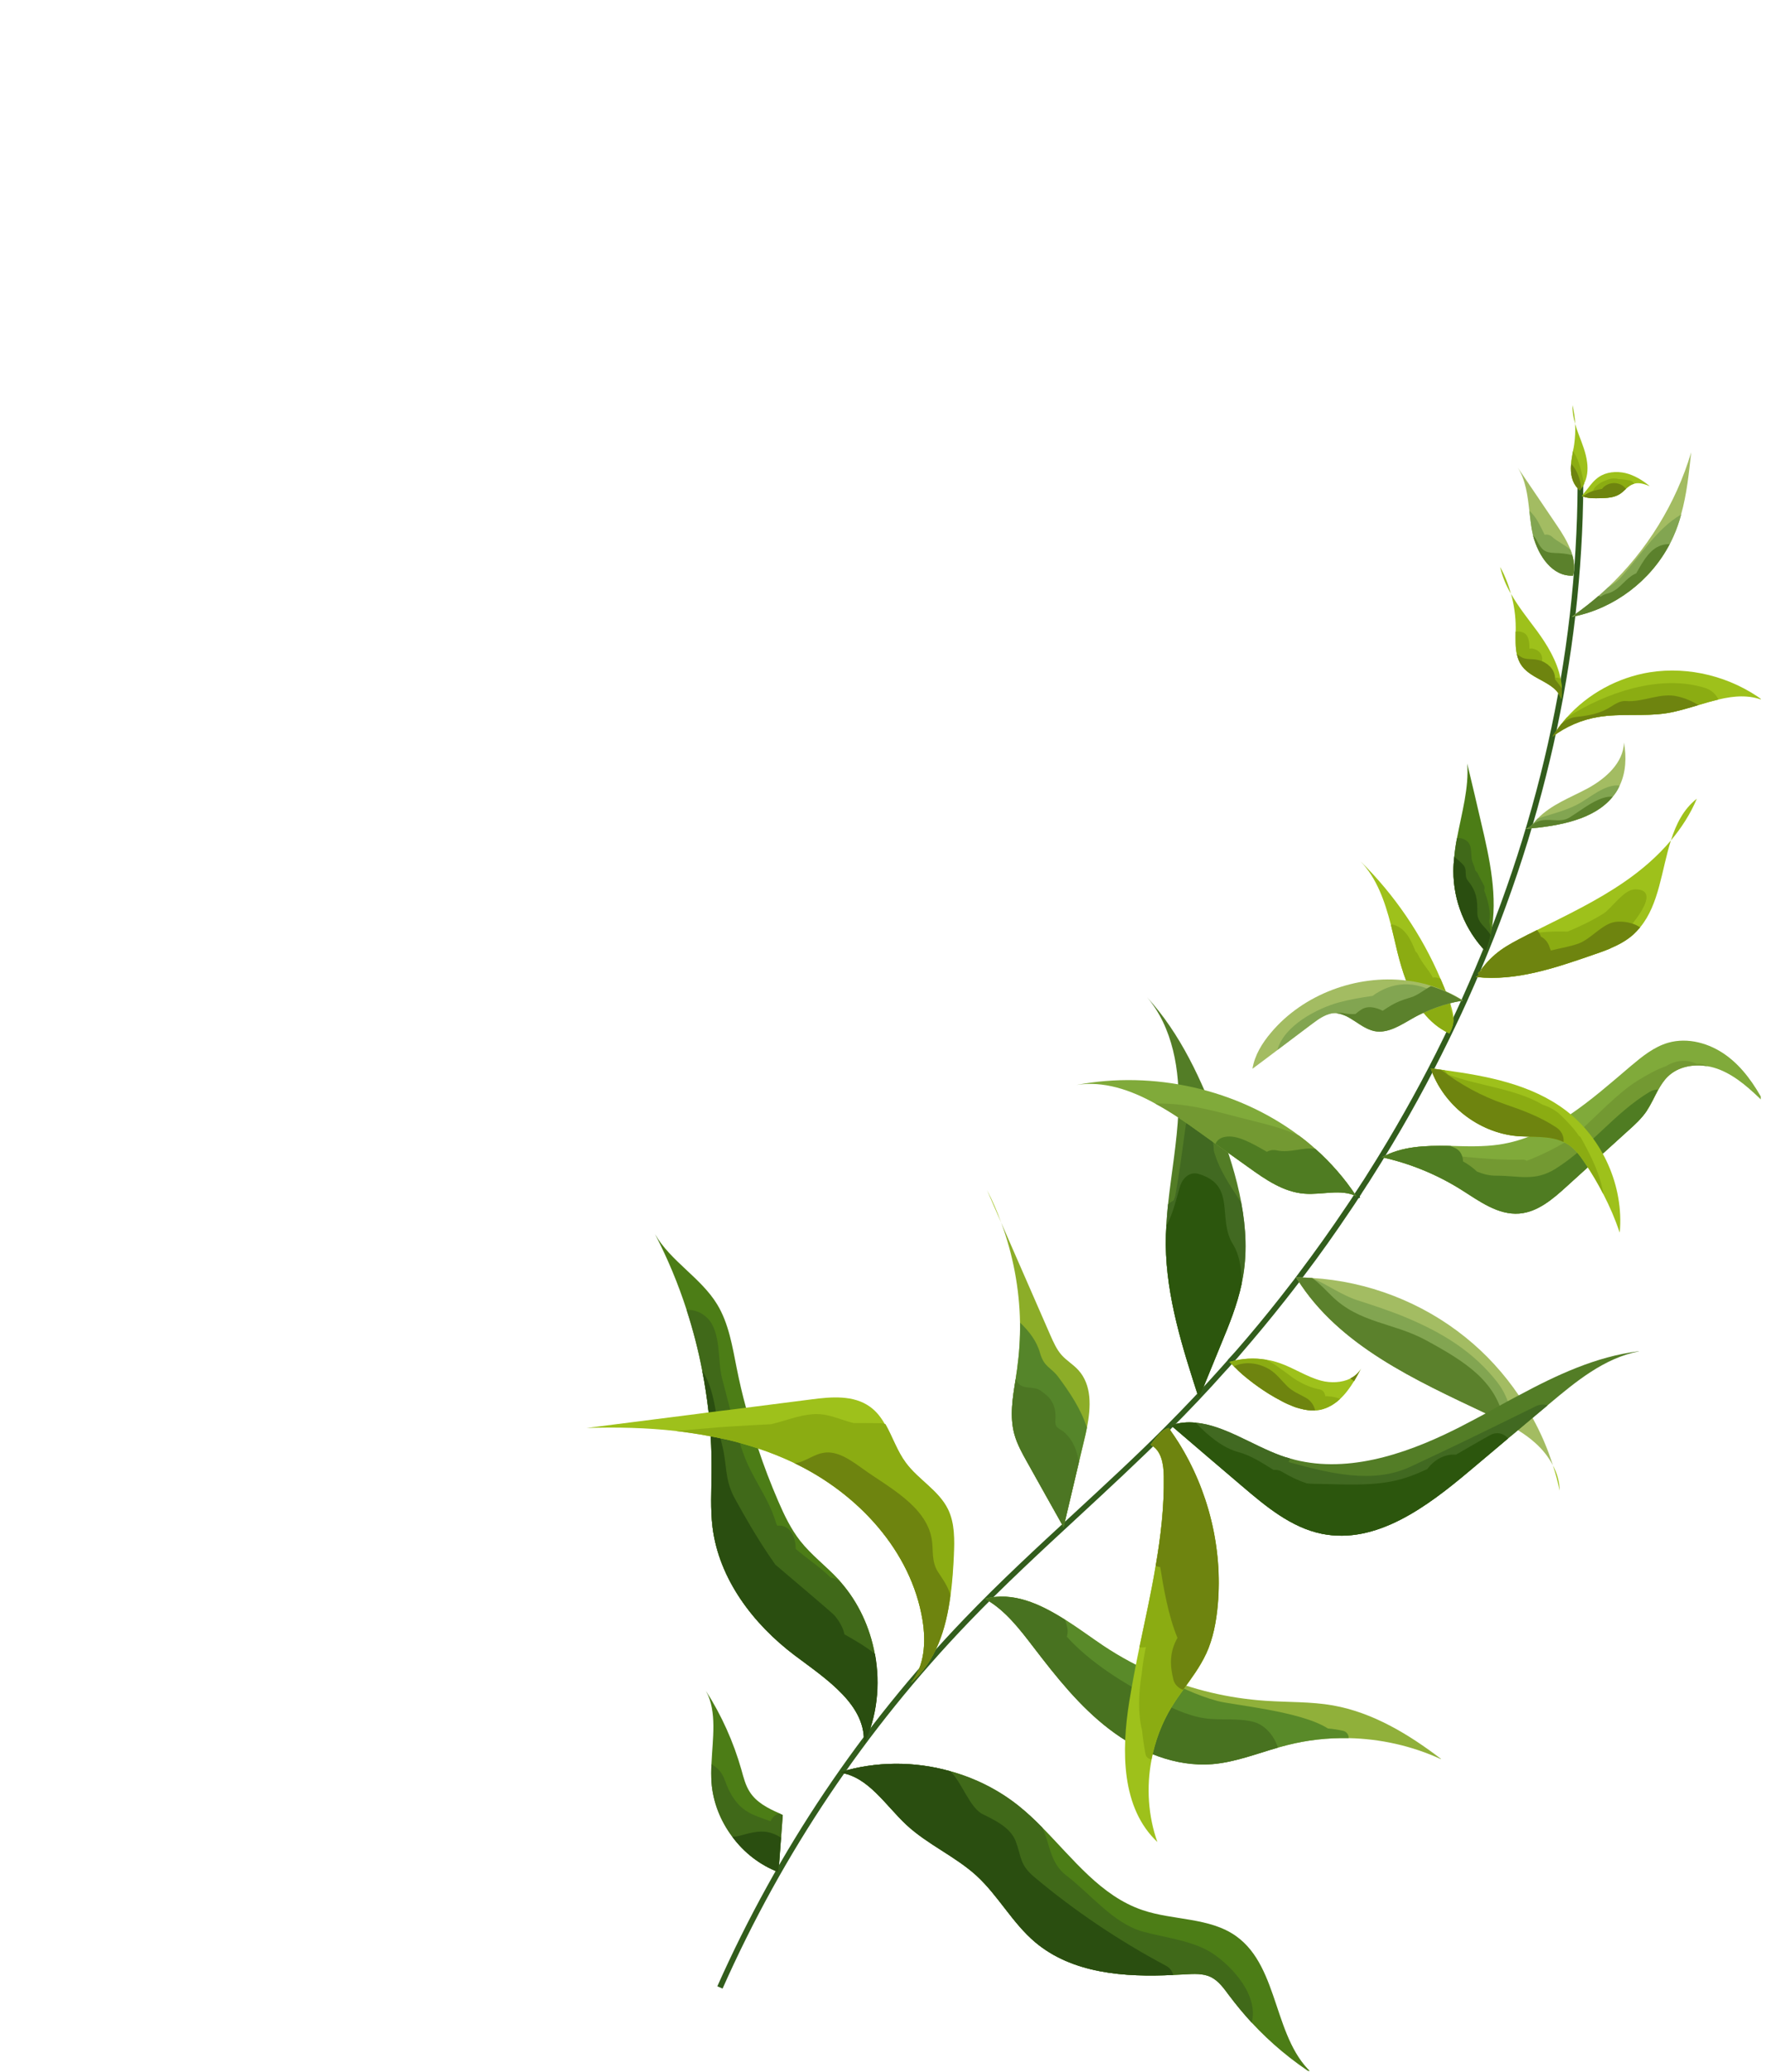 <svg width="191" height="224" viewBox="0 0 191 224" fill="none"
  xmlns="http://www.w3.org/2000/svg">
  <g clip-path="url(#clip0_307_331)">
    <path d="M77.558 214.794C84.116 200.04 93.108 186.648 104.297 175.008C108.116 171.022 112.233 167.221 116.228 163.544C119.47 160.545 122.833 157.456 126.002 154.276C128.12 152.147 130.165 149.993 132.05 147.872C132.29 147.605 132.529 147.337 132.776 147.056L132.821 146.977C133.124 146.658 133.414 146.332 133.704 146.006C135.302 144.177 136.861 142.292 138.484 140.232C138.988 139.589 139.472 138.952 139.977 138.309L140.49 137.619C142.258 135.274 143.959 132.891 145.558 130.502C145.846 130.087 146.113 129.678 146.388 129.255L146.463 129.122L146.508 129.043C146.619 128.878 146.738 128.7 146.849 128.535C146.997 128.304 147.138 128.086 147.28 127.868L147.501 127.538C148.491 125.978 149.303 124.668 150.051 123.41C152.535 119.245 154.863 114.921 156.928 110.536C157.341 109.684 157.733 108.837 158.12 107.969C166.322 89.818 170.531 71.138 170.624 52.422L171.239 52.419C171.134 71.217 166.915 89.979 158.688 108.204C158.301 109.071 157.901 109.931 157.488 110.784C155.403 115.175 153.094 119.526 150.582 123.711C149.834 124.969 149.021 126.279 148.024 127.852L147.802 128.182C147.675 128.407 147.513 128.631 147.372 128.849C147.282 129.008 147.171 129.173 147.06 129.338L147.1 129.483L146.926 129.543C146.644 129.979 146.369 130.401 146.081 130.816C144.482 133.205 142.787 135.609 140.998 137.96L140.485 138.65C139.993 139.3 139.489 139.943 138.992 140.573C137.361 142.646 135.781 144.536 134.197 146.373C133.92 146.706 133.623 147.046 133.319 147.365C133.312 147.378 133.282 147.431 133.233 147.456C133.022 147.704 132.775 147.985 132.523 148.245C130.629 150.379 128.585 152.533 126.446 154.668C123.263 157.841 119.906 160.95 116.664 163.949C112.69 167.621 108.573 171.421 104.769 175.381C93.624 186.975 84.669 200.301 78.149 214.989L77.588 214.741L77.558 214.794Z" fill="#325D1C"/>
    <path d="M170.148 62.229C167.928 62.373 166.392 60.135 165.811 57.913C165.762 57.692 165.712 57.471 165.669 57.237C165.553 56.575 165.492 55.91 165.405 55.229C165.218 53.581 165.017 51.925 164.159 50.562C165.541 52.608 166.95 54.668 168.338 56.734C168.915 57.569 169.482 58.486 169.856 59.434C169.934 59.637 169.999 59.831 170.051 60.018C170.26 60.732 170.323 61.487 170.134 62.221L170.148 62.229Z" fill="#A3BC62"/>
    <path d="M170.246 66.631C170.246 66.631 170.067 66.669 169.984 66.692C170.125 66.597 170.267 66.502 170.395 66.4C171.253 65.782 172.1 65.123 172.894 64.433C173.237 64.137 173.574 63.82 173.912 63.503C178.113 59.523 181.259 54.436 182.906 48.903C182.666 51.15 182.43 53.453 181.819 55.612C181.599 56.434 181.318 57.239 180.971 58.006C180.847 58.286 180.71 58.559 180.58 58.818C178.51 62.78 174.608 65.738 170.246 66.631V66.631Z" fill="#A3BC62"/>
    <path d="M162.249 61.292C162.748 62.205 163.141 63.182 163.409 64.192C162.89 63.285 162.468 62.327 162.249 61.292Z" fill="#9EC11B"/>
    <path d="M168.835 75.522C168.244 73.75 165.717 73.509 164.607 72.004C164.32 71.614 164.158 71.189 164.052 70.726C163.881 69.945 163.918 69.108 163.919 68.302C163.934 68.153 163.927 68.009 163.929 67.852C163.932 66.609 163.75 65.385 163.422 64.2C164.21 65.593 165.249 66.883 166.212 68.182C167.341 69.716 168.397 71.471 168.772 73.313C168.855 73.693 168.911 74.058 168.905 74.44C168.913 74.796 168.894 75.17 168.848 75.529L168.835 75.522Z" fill="#9EC11B"/>
    <path d="M190.713 75.725C189.149 75.084 187.523 75.231 185.864 75.623C185.152 75.798 184.445 75.993 183.724 76.215C182.545 76.563 181.372 76.932 180.202 77.111C177.786 77.476 175.313 77.109 172.896 77.508C171.085 77.797 169.367 78.54 167.903 79.638C168.208 79.163 168.526 78.694 168.876 78.262C169.059 78.032 169.234 77.816 169.43 77.594C171.743 74.997 174.982 73.24 178.418 72.682C182.693 72.003 187.208 73.16 190.706 75.739L190.713 75.725Z" fill="#9EC11B"/>
    <path d="M175.11 85.073C174.927 85.459 174.69 85.816 174.428 86.123C172.413 88.626 168.603 89.288 165.242 89.591C165.166 89.601 165.077 89.603 165.002 89.613C165.126 89.578 165.245 89.523 165.351 89.46C165.485 89.378 165.6 89.268 165.715 89.158C165.845 89.022 165.954 88.891 166.063 88.76C166.142 88.682 166.208 88.597 166.295 88.506C167.746 86.997 169.819 86.245 171.681 85.249C173.627 84.197 175.572 82.496 175.64 80.273C175.914 81.831 175.861 83.501 175.18 84.919C175.157 84.959 175.148 85.006 175.118 85.059L175.11 85.073Z" fill="#A3BC62"/>
    <path d="M180.715 90.861C181.278 89.094 182.065 87.49 183.517 86.35C182.831 87.994 181.858 89.493 180.715 90.861Z" fill="#9EC11B"/>
    <path d="M177.386 100.26C177.16 100.535 176.907 100.795 176.641 101.047C175.904 101.699 175.047 102.159 174.126 102.548C173.484 102.815 172.81 103.046 172.156 103.272C168.123 104.667 163.939 106.08 159.709 105.628C159.363 105.59 160.025 105.597 159.884 105.289C159.743 104.981 160.811 104.798 160.108 104.925C161.561 102.98 162.841 102.268 165.008 101.166C165.134 101.097 165.261 101.029 165.4 100.967C165.674 100.825 165.961 100.69 166.235 100.547C169.459 98.939 172.701 97.394 175.661 95.357C177.523 94.081 179.267 92.581 180.715 90.861C179.703 94.038 179.448 97.766 177.393 100.247L177.386 100.26Z" fill="#9EC11B"/>
    <path d="M160.693 102.873C158.464 100.559 157.182 97.379 157.192 94.177C157.192 93.651 157.226 93.127 157.287 92.618C157.349 91.952 157.445 91.288 157.575 90.626C158.093 87.888 158.891 85.15 158.685 82.545C159.19 84.654 159.695 86.763 160.178 88.877C161.113 92.824 162.036 97.01 161.251 100.929C161.235 100.99 161.238 101.044 161.208 101.098C161.095 101.699 160.921 102.284 160.706 102.881L160.693 102.873Z" fill="#4C7D16"/>
    <path d="M156.703 111.705C155.597 111.184 154.688 110.406 153.951 109.48C153.522 108.939 153.157 108.346 152.827 107.721C152.61 107.3 152.401 106.866 152.233 106.42C152.178 106.301 152.13 106.169 152.082 106.037C151.691 105.027 151.398 103.967 151.137 102.943C150.901 101.968 150.68 100.966 150.431 99.984C149.771 97.437 148.917 94.955 147.129 93.1C150.818 96.733 153.774 101.073 155.807 105.835C155.862 105.954 155.91 106.086 155.965 106.205C156.112 106.534 156.238 106.868 156.377 107.21L156.389 107.251C156.539 107.634 156.683 108.031 156.826 108.428C156.832 108.449 156.851 108.477 156.849 108.511C156.868 108.539 156.874 108.56 156.872 108.594C157.074 109.164 157.233 109.78 157.196 110.372C157.185 110.454 157.174 110.535 157.17 110.603C157.115 111.01 156.952 111.391 156.749 111.749L156.703 111.705Z" fill="#9EC11B"/>
    <path d="M167.954 158.425C167.476 157.506 166.81 156.673 166.026 155.983C165.459 155.469 164.833 155.027 164.172 154.617C163.802 154.372 163.418 154.154 163.018 153.963C162.898 153.895 162.792 153.835 162.679 153.788C162.101 153.478 161.495 153.187 160.915 152.911C160.849 152.873 160.782 152.836 160.709 152.812C153.052 149.19 144.807 145.463 140.317 138.327C140.266 138.263 140.222 138.186 140.178 138.108L140.492 138.111C140.929 138.113 141.379 138.123 141.828 138.167C141.862 138.168 141.896 138.17 141.916 138.164C147.933 138.525 153.83 140.799 158.515 144.593C160.743 146.382 162.673 148.51 164.278 150.874C164.818 151.653 165.301 152.47 165.75 153.286C166.648 154.916 167.386 156.614 167.948 158.405L167.954 158.425Z" fill="#A3BC62"/>
    <path d="M168.686 161.154C168.496 160.222 168.243 159.308 167.954 158.425C168.401 159.275 168.668 160.197 168.686 161.154Z" fill="#9EC11B"/>
    <path d="M146.443 149.318C146.011 150.019 145.518 150.703 144.929 151.246C144.334 151.802 143.643 152.217 142.834 152.407C142.751 152.43 142.662 152.432 142.566 152.448C142.483 152.471 142.394 152.473 142.305 152.475C142.271 152.473 142.25 152.479 142.216 152.477C142.072 152.483 141.915 152.482 141.779 152.475C141.677 152.47 141.562 152.457 141.46 152.452C141.297 152.429 141.134 152.407 140.979 152.372C140.932 152.363 140.871 152.346 140.811 152.329C140.703 152.303 140.595 152.277 140.487 152.251C140.447 152.228 140.4 152.219 140.352 152.209C140.258 152.191 140.171 152.159 140.07 152.12C139.936 152.079 139.796 152.017 139.669 151.962C139.495 151.899 139.328 151.822 139.161 151.745C138.995 151.668 138.828 151.591 138.669 151.501C138.417 151.358 138.144 151.221 137.892 151.078C137.441 150.822 136.998 150.553 136.569 150.258C135.923 149.821 135.305 149.366 134.709 148.871C134.506 148.703 134.303 148.535 134.121 148.362C133.984 148.232 133.84 148.115 133.724 147.98C133.633 147.893 133.542 147.806 133.451 147.72C133.309 147.569 133.159 147.431 133.003 147.273C132.99 147.265 132.964 147.25 132.958 147.23C132.999 147.218 133.02 147.212 133.054 147.214C134.309 146.856 135.651 146.776 136.943 147C137.432 147.066 137.903 147.193 138.373 147.354C139.929 147.886 141.313 148.846 142.895 149.269C143.919 149.534 145.116 149.494 146.041 149.037C146.524 148.803 146.939 148.442 147.21 147.965C146.968 148.423 146.725 148.882 146.449 149.338L146.443 149.318Z" fill="#9EC11B"/>
    <path d="M106.75 128.66C107.333 129.796 107.846 130.963 108.281 132.174C107.768 131.007 107.255 129.84 106.75 128.66Z" fill="#9EC11B"/>
    <path d="M115.021 165.086C113.715 162.751 112.402 160.43 111.11 158.103C110.56 157.125 110.004 156.126 109.706 155.046C109.185 153.121 109.522 151.103 109.844 149.113C109.89 148.753 109.957 148.388 110.003 148.029C110.233 146.354 110.348 144.667 110.32 142.986C110.252 139.302 109.562 135.634 108.281 132.174C110.056 136.247 111.838 140.307 113.613 144.38C113.937 145.106 114.273 145.875 114.795 146.469C115.336 147.091 116.079 147.512 116.627 148.121C118.106 149.748 117.99 152.118 117.561 154.328C117.477 154.754 117.393 155.18 117.283 155.59C117.097 156.414 116.884 157.222 116.698 158.045C116.139 160.392 115.593 162.747 115.034 165.094L115.021 165.086Z" fill="#8CAD28"/>
    <path d="M142.262 224.409C139.737 222.803 137.427 220.88 135.404 218.699C134.525 217.746 133.702 216.754 132.923 215.716C132.355 214.956 131.796 214.149 130.944 213.736C130.105 213.33 129.118 213.402 128.18 213.448C127.762 213.474 127.331 213.493 126.9 213.512C121.581 213.774 115.95 213.351 111.935 209.954C109.495 207.888 107.963 204.934 105.61 202.776C103.309 200.684 100.33 199.416 98.044 197.296C95.771 195.184 93.912 192.063 90.855 191.644C90.828 191.629 90.815 191.622 90.787 191.641C90.773 191.633 90.76 191.626 90.726 191.624C90.767 191.612 90.788 191.607 90.809 191.601L90.892 191.578C94.729 190.405 98.887 190.396 102.743 191.478C105.443 192.219 107.985 193.485 110.168 195.23C111.072 195.953 111.919 196.748 112.729 197.576C116.101 200.994 119.069 204.972 123.551 206.496C126.898 207.64 130.81 207.263 133.693 209.318C138.473 212.728 137.669 220.702 142.228 224.407L142.262 224.409Z" fill="#4C7D16"/>
    <path d="M93.407 188.657C93.827 184.391 89.38 181.538 85.963 178.97C81.456 175.574 77.763 170.712 77.064 165.111C76.825 163.153 76.943 161.151 76.957 159.179C76.969 157.889 76.942 156.577 76.866 155.289C76.84 154.994 76.828 154.707 76.802 154.412C76.757 153.843 76.704 153.287 76.645 152.711C76.471 151.193 76.243 149.679 75.946 148.161C75.522 145.941 74.947 143.739 74.253 141.594C73.341 138.781 72.207 136.052 70.841 133.421C72.512 136.348 75.826 138.139 77.58 141.043C78.818 143.094 79.203 145.538 79.674 147.891C79.961 149.333 80.29 150.763 80.686 152.197C80.844 152.847 81.022 153.491 81.215 154.109C81.458 154.948 81.709 155.773 81.987 156.58C82.624 158.518 83.364 160.427 84.175 162.306C84.827 163.815 85.541 165.306 86.559 166.602C87.764 168.126 89.328 169.293 90.647 170.707C90.757 170.821 90.854 170.929 90.943 171.05C92.857 173.239 94.102 175.959 94.622 178.813C95.235 182.122 94.856 185.605 93.414 188.643L93.407 188.657Z" fill="#4C7D16"/>
    <path d="M84.184 202.392C82.196 201.633 80.457 200.279 79.201 198.568C77.911 196.856 77.091 194.779 76.949 192.648C76.913 192.031 76.912 191.383 76.946 190.736C77.063 187.963 77.588 185.089 76.355 182.812C78.047 185.454 79.338 188.341 80.192 191.349C80.421 192.18 80.63 193.017 81.098 193.738C81.825 194.868 83.062 195.499 84.296 196.041C84.416 196.109 84.543 196.163 84.656 196.21C84.593 197.033 84.537 197.843 84.474 198.665C84.389 199.897 84.292 201.121 84.2 202.365L84.184 202.392Z" fill="#4C7D16"/>
    <path d="M170.076 43.804C170.226 44.467 170.334 45.142 170.366 45.826C170.162 45.167 170.054 44.492 170.076 43.804Z" fill="#9EC11B"/>
    <path d="M171.325 52.328C171.235 52.488 171.137 52.66 171.021 52.804C170.983 52.87 170.919 52.922 170.86 52.994C170.165 52.459 169.885 51.53 169.897 50.643C169.906 50.472 169.902 50.295 169.924 50.132C169.954 49.676 170.053 49.224 170.125 48.757C170.179 48.507 170.226 48.27 170.259 48.026C170.358 47.294 170.397 46.545 170.353 45.819C170.457 46.193 170.594 46.569 170.726 46.924C171.104 47.927 171.529 48.939 171.652 49.99C171.761 50.788 171.669 51.629 171.312 52.321L171.325 52.328Z" fill="#9EC11B"/>
    <path d="M178.387 52.546C177.872 52.341 177.302 52.141 176.762 52.29C176.762 52.29 176.741 52.296 176.721 52.302C176.388 52.394 176.111 52.605 175.853 52.844C175.63 53.051 175.393 53.284 175.132 53.434C174.54 53.8 173.8 53.836 173.089 53.854C172.447 53.875 171.77 53.894 171.167 53.658C171.141 53.643 171.107 53.641 171.094 53.634L171.08 53.626C171.278 53.37 171.483 53.101 171.694 52.853C172.046 52.386 172.419 51.914 172.907 51.578C173.715 51.019 174.806 50.919 175.784 51.14C176.755 51.375 177.616 51.898 178.395 52.532L178.387 52.546Z" fill="#9EC11B"/>
    <path d="M176.762 52.291C176.762 52.291 176.741 52.296 176.72 52.302C176.388 52.394 176.111 52.605 175.853 52.844C175.63 53.051 175.393 53.284 175.132 53.435C174.54 53.8 173.8 53.837 173.089 53.854C172.446 53.875 171.769 53.895 171.167 53.658C171.141 53.643 171.107 53.642 171.093 53.634C171.093 53.634 171.096 53.63 171.101 53.621C171.101 53.621 171.269 53.541 171.365 53.525C171.624 53.409 171.869 53.285 172.109 53.141C172.179 53.11 172.243 53.059 172.313 53.029C172.347 52.907 172.414 52.788 172.508 52.684C172.806 52.344 173.172 52.131 173.548 51.993C174.031 51.759 174.536 51.642 175.047 51.792C175.455 51.813 175.862 51.868 176.262 51.937C176.472 51.968 176.635 52.113 176.741 52.296L176.762 52.291Z" fill="#8BAC12"/>
    <path d="M171.325 52.328C171.235 52.487 171.137 52.66 171.021 52.804C170.983 52.87 170.919 52.922 170.861 52.994C170.165 52.459 169.885 51.53 169.897 50.643C169.906 50.472 169.902 50.295 169.924 50.132C169.954 49.676 170.053 49.224 170.125 48.757C170.15 48.806 170.175 48.855 170.207 48.891C170.871 49.915 171.053 51.14 171.333 52.315L171.325 52.328Z" fill="#8BAC12"/>
    <path d="M170.246 66.631C170.246 66.631 170.067 66.669 169.984 66.692C170.125 66.597 170.267 66.502 170.395 66.399C171.253 65.782 172.1 65.123 172.894 64.433C173.237 64.137 173.574 63.82 173.912 63.503C174.404 63.222 174.844 62.91 175.198 62.532C177.303 60.273 179.13 57.172 181.833 55.62C181.612 56.441 181.331 57.246 180.984 58.013C180.86 58.293 180.723 58.566 180.594 58.826C178.524 62.787 174.621 65.745 170.26 66.638L170.246 66.631Z" fill="#82A551"/>
    <path d="M170.148 62.229C167.928 62.373 166.392 60.135 165.811 57.913C165.762 57.692 165.712 57.471 165.669 57.237C165.553 56.575 165.492 55.91 165.405 55.229C166.139 55.821 166.589 56.882 167.059 57.814C167.322 57.753 167.632 57.824 167.841 58.012C168.414 58.547 169.262 58.905 169.856 59.435C169.934 59.637 169.999 59.831 170.051 60.018C170.26 60.732 170.323 61.487 170.134 62.221L170.148 62.229Z" fill="#82A551"/>
    <path d="M168.835 75.522C168.244 73.75 165.717 73.509 164.607 72.004C164.32 71.614 164.158 71.189 164.052 70.726C163.881 69.945 163.918 69.108 163.919 68.302C164.223 68.229 164.562 68.281 164.854 68.446C165.305 68.702 165.426 69.384 165.408 70.127C165.629 70.077 165.907 70.112 166.212 70.285C166.716 70.571 166.85 71.015 166.771 71.496C166.769 71.529 166.767 71.564 166.765 71.598C166.928 71.62 167.062 71.661 167.208 71.744C167.222 71.751 167.235 71.759 167.248 71.766C167.301 71.796 167.354 71.826 167.392 71.883C167.419 71.898 167.445 71.913 167.47 71.962C167.631 72.141 167.755 72.386 167.826 72.602C167.866 72.747 167.841 73.101 167.817 73.421C167.923 73.358 168.048 73.323 168.172 73.289C168.235 73.272 168.29 73.268 168.344 73.264C168.475 73.25 168.623 73.299 168.755 73.374C168.838 73.754 168.894 74.119 168.888 74.501C168.897 74.856 168.877 75.231 168.831 75.59L168.835 75.522Z" fill="#8BAC12"/>
    <path d="M185.864 75.623C185.152 75.798 184.445 75.993 183.724 76.215C182.545 76.563 181.372 76.933 180.202 77.111C177.786 77.476 175.313 77.109 172.896 77.509C171.085 77.797 169.367 78.54 167.903 79.638C168.208 79.163 168.526 78.695 168.876 78.262C169.059 78.033 169.234 77.817 169.43 77.594C173.691 74.839 179.59 72.873 184.387 74.365C185.046 74.563 185.607 75.057 185.857 75.636L185.864 75.623Z" fill="#8BAC12"/>
    <path d="M175.11 85.073C174.926 85.459 174.69 85.816 174.428 86.123C172.413 88.626 168.603 89.288 165.242 89.591C165.166 89.601 165.077 89.603 165.001 89.613C165.126 89.578 165.245 89.523 165.351 89.46C165.485 89.379 165.6 89.269 165.715 89.158C165.845 89.022 165.954 88.891 166.063 88.76C166.142 88.682 166.208 88.597 166.295 88.506C167.713 88.013 169.142 87.719 170.524 87.012C171.919 86.313 173.53 84.738 175.159 84.925C175.137 84.965 175.127 85.012 175.097 85.065L175.11 85.073Z" fill="#82A551"/>
    <path d="M176.546 99.854C176.029 100.49 175.544 101.004 175.435 101.135C175.045 101.545 174.604 102.013 174.128 102.514L174.139 102.556C173.497 102.823 172.823 103.054 172.169 103.279C168.137 104.674 163.953 106.088 159.723 105.636C159.376 105.597 160.038 105.604 159.897 105.297C159.756 104.989 160.824 104.805 160.121 104.933C161.574 102.987 162.854 102.276 165.021 101.173C165.148 101.105 165.274 101.036 165.414 100.975C165.765 100.911 166.109 100.861 166.467 100.818C167.497 100.701 168.542 100.68 169.558 100.713C170.899 100.141 172.236 99.514 173.436 98.757C174.275 98.234 175.618 96.174 176.808 96.147C179.151 96.125 177.752 98.347 176.567 99.849L176.546 99.854Z" fill="#8BAC12"/>
    <path d="M160.693 102.873C158.464 100.559 157.183 97.379 157.192 94.177C157.192 93.651 157.226 93.127 157.287 92.618C157.349 91.952 157.445 91.288 157.575 90.626C157.83 90.578 158.108 90.613 158.381 90.75C159.459 91.291 158.907 92.45 159.305 93.324C159.446 93.632 159.515 93.881 159.577 94.144C159.702 94.232 159.798 94.34 159.858 94.514C160.05 94.885 160.237 95.237 160.429 95.608C160.583 95.801 160.597 96.054 160.518 96.255C160.925 97.362 161.271 98.575 161.061 99.595C161.148 100.029 161.221 100.456 161.246 100.908C161.229 100.969 161.233 101.024 161.203 101.077C161.089 101.678 160.916 102.263 160.7 102.86L160.693 102.873Z" fill="#406919"/>
    <path d="M156.703 111.705C155.597 111.184 154.688 110.406 153.951 109.48C153.522 108.939 153.157 108.346 152.827 107.721C152.61 107.3 152.401 106.866 152.233 106.42C152.178 106.301 152.13 106.169 152.082 106.037C151.691 105.027 151.398 103.967 151.137 102.943C150.901 101.968 150.68 100.966 150.431 99.984C150.556 99.949 150.678 99.949 150.792 99.996C152.021 100.394 152.613 101.606 153.1 102.881C153.193 102.934 153.263 103.026 153.332 103.152C153.817 104.181 154.54 104.854 154.961 105.688C155.224 105.627 155.508 105.683 155.807 105.835C155.862 105.954 155.91 106.086 155.965 106.205C156.112 106.534 156.238 106.868 156.377 107.21L156.389 107.251C156.539 107.634 156.683 108.031 156.826 108.428C156.832 108.449 156.851 108.477 156.849 108.511C156.868 108.539 156.874 108.56 156.872 108.594C156.871 108.751 156.856 108.9 156.841 109.05C157.024 109.469 157.137 109.919 157.196 110.372C157.185 110.454 157.174 110.535 157.17 110.603C157.115 111.01 156.952 111.391 156.749 111.749L156.703 111.705Z" fill="#8BAC12"/>
    <path d="M190.832 119.237C189.395 117.845 187.892 116.415 186.027 115.655C185.599 115.483 185.135 115.343 184.668 115.271C183.118 115.006 181.491 115.31 180.377 116.379C179.946 116.8 179.633 117.289 179.333 117.82C178.932 118.557 178.591 119.345 178.124 120.044C177.547 120.908 176.78 121.613 176.007 122.296C173.807 124.291 171.607 126.287 169.407 128.282C167.923 129.632 166.287 131.035 164.305 131.191C161.995 131.371 159.972 129.839 158.008 128.604C155.384 126.958 152.482 125.769 149.458 125.107C151.644 123.909 154.119 123.84 156.657 123.877C156.732 123.867 156.814 123.878 156.882 123.882C158.641 123.932 160.413 123.99 162.112 123.744C167.671 122.934 172.108 118.877 176.402 115.23C177.609 114.214 178.878 113.18 180.41 112.734C182.545 112.122 184.886 112.783 186.676 114.078C188.466 115.373 189.754 117.242 190.799 119.202L190.832 119.237Z" fill="#80AA3A"/>
    <path d="M158.177 108.177C157.708 108.262 157.24 108.347 156.803 108.467C155.821 108.717 154.875 109.057 153.965 109.487C153.776 109.573 153.6 109.666 153.411 109.752C153.194 109.857 152.983 109.982 152.779 110.095C151.492 110.82 150.118 111.759 148.652 111.471C148.57 111.46 148.483 111.428 148.409 111.403C148.328 111.392 148.241 111.361 148.175 111.323C148.108 111.285 148.04 111.282 147.974 111.244C147.921 111.214 147.86 111.197 147.807 111.167C147.574 111.053 147.356 110.912 147.118 110.776C146.913 110.643 146.695 110.502 146.503 110.376C146.411 110.323 146.304 110.263 146.219 110.197C146.014 110.063 145.802 109.943 145.596 109.844C145.376 109.737 145.149 109.643 144.925 109.604L144.899 109.589C144.872 109.574 144.852 109.58 144.831 109.585C144.749 109.574 144.668 109.563 144.587 109.552L144.56 109.537C144.56 109.537 144.547 109.53 144.534 109.522C144.507 109.507 144.486 109.513 144.466 109.519C143.524 109.511 142.673 110.115 141.905 110.696C140.655 111.635 139.425 112.568 138.175 113.506C137.279 114.19 136.37 114.867 135.46 115.543C135.694 114.08 136.506 112.771 137.459 111.646C140.967 107.466 146.758 105.35 152.118 106.005C153.041 106.107 153.932 106.297 154.792 106.574C155.33 106.738 155.866 106.937 156.387 107.162C156.413 107.177 156.44 107.192 156.466 107.207C157.066 107.477 157.658 107.795 158.226 108.152L158.177 108.177Z" fill="#A3BC62"/>
    <path d="M184.681 115.278C183.131 115.013 181.504 115.318 180.39 116.386C179.959 116.808 179.647 117.297 179.346 117.827C178.946 118.564 178.604 119.352 178.138 120.052C177.56 120.916 176.793 121.62 176.02 122.304C173.82 124.299 171.62 126.294 169.42 128.289C167.936 129.639 166.3 131.043 164.319 131.199C162.008 131.379 159.985 129.847 158.022 128.611C155.397 126.966 152.495 125.777 149.471 125.114C151.657 123.917 154.132 123.848 156.67 123.884C156.681 123.926 156.686 123.981 156.689 124.036C156.861 124.29 156.85 124.617 156.7 124.883C157.182 124.928 157.657 124.987 158.153 125.04C160.326 125.256 162.51 125.424 164.697 125.367C164.862 125.355 165.002 125.417 165.114 125.498C166.925 124.807 168.567 123.95 170.12 122.973C172.592 120.746 174.916 118.191 177.103 116.837C178.098 116.226 179.14 115.625 180.182 115.269C181.256 114.581 182.502 114.516 183.513 115.019C183.925 114.973 184.298 115.026 184.66 115.284L184.681 115.278Z" fill="#739932"/>
    <path d="M156.417 107.232C156.417 107.232 156.362 107.236 156.349 107.229C155.925 107.234 155.502 107.239 155.078 107.244C154.959 107.177 154.839 107.109 154.72 107.041C154.58 106.979 154.44 106.917 154.3 106.856C153.61 106.588 152.921 106.442 152.254 106.414C151.068 106.373 149.931 106.71 148.815 107.41C148.681 107.492 148.574 107.588 148.461 107.665C147.223 107.839 145.996 108.055 144.819 108.369C142.437 109.017 138.871 110.887 138.154 113.512C139.404 112.573 140.642 111.627 141.885 110.702C142.652 110.121 143.503 109.516 144.445 109.524C144.479 109.526 144.5 109.52 144.513 109.528C144.513 109.528 144.526 109.535 144.539 109.543C144.539 109.543 144.553 109.55 144.566 109.558C144.566 109.558 144.729 109.58 144.81 109.591C144.837 109.606 144.857 109.6 144.878 109.595L144.905 109.61C145.134 109.669 145.348 109.756 145.575 109.849C145.781 109.949 145.994 110.069 146.198 110.203C146.291 110.255 146.397 110.316 146.483 110.381C146.674 110.507 146.892 110.649 147.097 110.782C147.328 110.931 147.546 111.072 147.786 111.173C147.84 111.203 147.893 111.233 147.953 111.25C148.02 111.288 148.08 111.304 148.154 111.329C148.22 111.366 148.315 111.385 148.389 111.409C148.463 111.434 148.557 111.452 148.631 111.476C150.084 111.757 151.471 110.825 152.758 110.1C152.962 109.988 153.187 109.87 153.391 109.758C153.566 109.665 153.755 109.579 153.944 109.493C154.86 109.083 155.813 108.73 156.782 108.473C157.232 108.36 157.695 108.254 158.156 108.183C157.595 107.812 157.004 107.495 156.396 107.238L156.417 107.232Z" fill="#82A551"/>
    <path d="M163.039 153.957C162.919 153.889 162.813 153.829 162.699 153.782C162.122 153.472 161.515 153.181 160.936 152.905C160.869 152.868 160.803 152.83 160.729 152.806C153.073 149.185 144.828 145.458 140.338 138.321C140.287 138.257 140.243 138.18 140.199 138.102L140.513 138.105C140.95 138.107 141.4 138.117 141.848 138.161C141.915 138.199 141.975 138.215 142.049 138.24L142.062 138.247C143.625 138.923 145.111 140.01 146.736 140.546C148.542 141.131 150.348 141.717 152.106 142.45C155.98 144.086 159.304 146.075 161.93 149.42C162.327 149.926 162.798 150.701 163.083 151.529C163.36 152.369 163.45 153.262 163.08 153.946L163.039 153.957Z" fill="#82A551"/>
    <path d="M144.929 151.246C144.334 151.802 143.643 152.217 142.834 152.407C142.751 152.43 142.662 152.432 142.566 152.448C142.483 152.471 142.394 152.473 142.305 152.475C142.271 152.473 142.25 152.479 142.216 152.477C142.072 152.484 141.915 152.482 141.779 152.475C141.677 152.47 141.562 152.457 141.46 152.452C141.297 152.43 141.134 152.407 140.979 152.372C140.932 152.363 140.871 152.346 140.811 152.329C140.703 152.303 140.595 152.277 140.487 152.251C140.447 152.228 140.4 152.219 140.352 152.21C140.258 152.191 140.171 152.159 140.07 152.12C139.936 152.079 139.796 152.017 139.669 151.962C139.495 151.899 139.328 151.822 139.161 151.745C138.995 151.668 138.828 151.591 138.669 151.501C138.417 151.358 138.144 151.221 137.892 151.078C137.441 150.822 136.998 150.554 136.569 150.258C135.923 149.822 135.305 149.366 134.709 148.871C134.506 148.703 134.303 148.536 134.121 148.362C133.984 148.232 133.84 148.116 133.724 147.98C133.633 147.893 133.542 147.806 133.451 147.72C133.309 147.569 133.159 147.431 133.003 147.273C132.99 147.266 132.964 147.251 132.958 147.23C132.999 147.218 133.02 147.213 133.054 147.214C134.309 146.856 135.651 146.776 136.943 147C137.07 147.055 137.19 147.122 137.309 147.19C138.37 147.791 139.376 148.677 140.268 149.235C141.017 149.677 141.811 150.039 142.73 150.21C143.082 150.269 143.297 150.601 143.334 150.938C143.818 150.949 144.293 151.008 144.736 151.154C144.81 151.179 144.897 151.21 144.95 151.241L144.929 151.246Z" fill="#8BAC12"/>
    <path d="M129.672 151.203C127.919 145.793 126.15 140.287 126.085 134.589C126.082 133.852 126.106 133.129 126.151 132.401C126.196 131.673 126.248 130.931 126.327 130.205C126.686 126.85 127.296 123.516 127.451 120.151C127.638 115.771 126.846 111.046 124.032 107.786C127.677 111.745 129.967 116.793 131.855 121.842C132.844 124.488 133.739 127.238 134.25 130.016C134.774 132.802 134.914 135.615 134.374 138.393C134.346 138.535 134.318 138.677 134.29 138.819C133.812 141.054 132.957 143.181 132.075 145.293C131.277 147.258 130.465 149.217 129.666 151.182L129.672 151.203Z" fill="#537D26"/>
    <path d="M129.672 151.203C127.919 145.793 126.15 140.287 126.085 134.589C126.082 133.852 126.106 133.129 126.151 132.401C126.196 131.673 126.248 130.931 126.327 130.205C126.513 130.03 126.725 129.904 126.944 129.766C126.992 129.618 127.054 129.478 127.103 129.33C127.563 126.787 127.894 124.223 128.246 121.654C128.311 121.2 128.842 120.975 129.233 121.057C130.713 121.352 131.223 122.71 131.278 124.406C131.881 126.588 133.175 128.356 134.236 130.009C134.761 132.794 134.901 135.608 134.36 138.386C134.332 138.528 134.305 138.67 134.277 138.812C133.799 141.047 132.944 143.173 132.062 145.285C131.263 147.251 130.452 149.209 129.653 151.175L129.672 151.203Z" fill="#416921"/>
    <path d="M115.021 165.086C113.715 162.751 112.402 160.43 111.11 158.103C110.56 157.125 110.004 156.126 109.706 155.046C109.185 153.121 109.522 151.104 109.844 149.113C109.89 148.753 109.957 148.388 110.003 148.029C110.233 146.354 110.348 144.667 110.32 142.986C111.276 143.896 112.121 144.971 112.478 146.259C112.922 147.826 113.648 147.782 114.465 148.875C115.709 150.545 116.913 152.348 117.553 154.341C117.47 154.767 117.386 155.193 117.276 155.604C117.09 156.427 116.877 157.235 116.691 158.058C116.131 160.405 115.586 162.76 115.026 165.107L115.021 165.086Z" fill="#55852A"/>
    <path d="M155.828 190.178C152.714 188.746 149.292 187.981 145.861 187.911C143.611 187.863 141.365 188.114 139.192 188.67C138.867 188.749 138.556 188.835 138.223 188.927C135.88 189.597 133.58 190.502 131.166 190.711C127.141 191.041 123.171 189.386 119.974 186.926C116.77 184.479 114.24 181.275 111.791 178.082C110.269 176.097 108.704 174.036 106.527 172.837C109.565 172.053 112.432 173.363 115.183 175.097C116.604 175.99 117.958 177.003 119.304 177.906C121.184 179.164 123.19 180.232 125.281 181.119C128.955 182.675 132.894 183.611 136.882 183.873C139.31 184.041 141.78 183.951 144.168 184.375C148.484 185.139 152.369 187.499 155.856 190.159L155.828 190.178Z" fill="#90B03A"/>
    <path d="M145.861 187.911C143.611 187.863 141.365 188.114 139.192 188.67C138.867 188.749 138.556 188.835 138.223 188.927C135.88 189.597 133.58 190.502 131.166 190.711C127.141 191.041 123.171 189.386 119.974 186.926C116.77 184.479 114.24 181.275 111.791 178.082C110.269 176.097 108.704 174.036 106.527 172.837C109.565 172.053 112.432 173.363 115.183 175.097C116.604 175.99 117.958 177.003 119.304 177.906C121.184 179.164 123.19 180.232 125.281 181.119C127.311 182.269 129.402 183.279 131.664 183.895C133.273 184.334 140.688 184.979 143.615 186.866C144.165 186.915 144.701 186.991 145.274 187.123C145.645 187.211 145.873 187.55 145.869 187.898L145.861 187.911Z" fill="#598A29"/>
    <path d="M135.403 218.699C134.525 217.746 133.702 216.754 132.923 215.716C132.355 214.956 131.796 214.149 130.944 213.736C130.105 213.33 129.118 213.402 128.18 213.449C127.762 213.475 127.331 213.493 126.9 213.512C121.581 213.774 115.95 213.351 111.935 209.954C109.495 207.888 107.963 204.934 105.61 202.777C103.309 200.684 100.33 199.416 98.043 197.296C95.771 195.184 93.912 192.063 90.855 191.644C90.87 191.618 90.885 191.591 90.892 191.578C94.729 190.405 98.887 190.396 102.743 191.478C105.443 192.219 107.985 193.485 110.168 195.23C111.072 195.953 111.919 196.748 112.729 197.576C113.556 199.271 113.508 201.365 115.327 202.763C117.96 204.764 120.384 207.908 123.566 208.818C125.942 209.481 129.047 209.786 131.145 211.186C133.31 212.623 136.165 215.749 135.369 218.698L135.403 218.699Z" fill="#406919"/>
    <path d="M84.184 202.392C82.196 201.633 80.457 200.279 79.201 198.569C77.911 196.856 77.091 194.779 76.949 192.648C76.913 192.031 76.912 191.383 76.946 190.736C76.999 190.766 77.039 190.788 77.105 190.826C78.44 191.688 78.282 192.615 79.053 193.945C80.192 195.923 81.421 196.199 83.337 196.899L83.359 196.86C83.575 196.386 83.922 196.145 84.302 196.062C84.422 196.13 84.549 196.184 84.662 196.231C84.599 197.054 84.543 197.863 84.48 198.686C84.395 199.918 84.297 201.141 84.205 202.386L84.184 202.392Z" fill="#406919"/>
    <path d="M93.406 188.657C93.826 184.391 89.38 181.538 85.963 178.97C81.456 175.574 77.763 170.712 77.064 165.111C76.825 163.153 76.943 161.151 76.957 159.179C76.969 157.889 76.942 156.577 76.865 155.289C76.84 154.994 76.828 154.707 76.802 154.412C76.756 153.843 76.704 153.287 76.645 152.711C76.471 151.193 76.243 149.679 75.946 148.161C75.522 145.941 74.947 143.739 74.253 141.594C75.038 141.6 75.812 141.811 76.507 142.503C78.019 144.009 77.603 147.155 78.088 148.989C78.377 150.117 78.673 151.266 78.981 152.422C79.135 153.018 79.301 153.62 79.481 154.231C79.655 154.82 79.829 155.409 80.017 156.006C80.133 156.388 80.258 156.756 80.395 157.132C81.291 159.725 83.116 161.916 83.889 164.51C83.929 164.656 83.99 164.795 84.052 164.935C84.12 164.939 84.174 164.935 84.243 164.938C85.029 164.911 85.568 165.444 85.826 166.134C86.001 166.566 86.059 167.02 86.057 167.457C87.273 168.496 88.733 169.446 89.849 170.569C90.066 170.587 90.295 170.647 90.494 170.76C90.613 170.828 90.739 170.916 90.835 171.024C90.875 171.046 90.902 171.061 90.928 171.076C92.842 173.265 94.087 175.986 94.607 178.839C95.22 182.149 94.841 185.631 93.399 188.67L93.406 188.657Z" fill="#406919"/>
    <path d="M175.866 52.851C175.643 53.058 175.406 53.292 175.146 53.442C174.553 53.807 173.814 53.844 173.103 53.861C172.46 53.883 171.783 53.902 171.181 53.666C171.245 53.614 171.309 53.563 171.379 53.533C171.613 53.367 171.858 53.244 172.122 53.148C172.345 53.064 172.582 52.988 172.837 52.94C172.975 52.913 173.133 52.88 173.271 52.853C173.734 52.221 174.692 52.046 175.369 52.429C175.581 52.55 175.731 52.687 175.858 52.864L175.866 52.851Z" fill="#6E840F"/>
    <path d="M171.021 52.804C170.983 52.87 170.919 52.922 170.86 52.994C170.165 52.459 169.885 51.53 169.897 50.643C169.906 50.472 169.902 50.295 169.924 50.132C170.59 50.843 170.915 51.816 171.021 52.804V52.804Z" fill="#6E840F"/>
    <path d="M170.246 66.631C170.291 66.551 170.337 66.472 170.382 66.392C171.24 65.774 172.087 65.115 172.881 64.426C172.907 64.441 172.92 64.448 172.954 64.45C173.007 64.48 173.076 64.484 173.136 64.501C173.3 64.366 173.517 64.261 173.787 64.186C175.025 63.889 175.521 62.891 176.519 62.212C176.653 62.13 176.8 62.056 176.961 61.989C177.735 60.623 178.505 59.202 179.907 58.893C180.149 58.837 180.369 58.821 180.573 58.832C178.503 62.793 174.6 65.751 170.239 66.644L170.246 66.631Z" fill="#5B812C"/>
    <path d="M170.148 62.229C167.928 62.373 166.392 60.135 165.811 57.913C165.956 58.03 166.09 58.194 166.195 58.411C166.73 59.415 167.013 59.751 168.152 59.783C168.827 59.797 169.438 59.863 170.051 60.018C170.26 60.732 170.323 61.487 170.134 62.221L170.148 62.229Z" fill="#5B812C"/>
    <path d="M168.835 75.522C168.244 73.75 165.717 73.509 164.607 72.004C164.32 71.614 164.158 71.189 164.052 70.726C164.132 70.771 164.225 70.824 164.31 70.889C164.822 71.285 165.187 71.229 165.826 71.276C166.167 71.293 166.49 71.372 166.778 71.482C166.932 71.552 167.085 71.621 167.216 71.73C167.282 71.768 167.348 71.805 167.407 71.856C167.434 71.871 167.46 71.886 167.485 71.936C167.565 71.981 167.642 72.06 167.707 72.131C167.971 72.439 168.156 72.824 168.182 73.242C168.178 73.31 168.182 73.365 168.179 73.433C168.249 73.525 168.357 73.674 168.422 73.746C168.562 73.931 168.703 74.115 168.836 74.314C168.861 74.363 168.893 74.398 168.918 74.448C168.927 74.803 168.907 75.177 168.861 75.537L168.835 75.522Z" fill="#6E840F"/>
    <path d="M183.724 76.215C182.545 76.563 181.372 76.932 180.202 77.11C177.786 77.476 175.313 77.109 172.896 77.508C171.085 77.797 169.367 78.54 167.903 79.638C168.208 79.163 168.526 78.694 168.876 78.262C169.314 77.861 169.861 77.576 170.513 77.507C171.859 77.359 173.065 77.149 174.224 76.403C174.641 76.131 175.261 75.747 175.799 75.789C177.702 75.956 179.562 74.838 181.444 75.291C182.28 75.484 183.021 75.817 183.703 76.221L183.724 76.215Z" fill="#6E840F"/>
    <path d="M174.428 86.123C172.413 88.626 168.603 89.288 165.242 89.591C165.272 89.538 165.321 89.513 165.351 89.46C165.485 89.379 165.6 89.269 165.715 89.158C165.892 89.031 166.075 88.924 166.264 88.839C167.423 88.339 168.657 89.038 169.721 88.397C170.87 87.699 172.134 86.645 173.424 86.255C173.764 86.15 174.101 86.113 174.428 86.123V86.123Z" fill="#5B812C"/>
    <path d="M161.195 101.09C161.082 101.692 160.908 102.277 160.693 102.873C158.464 100.559 157.183 97.379 157.192 94.177C157.192 93.651 157.226 93.127 157.287 92.618C157.645 92.944 158.066 93.253 158.328 93.594C158.68 94.056 158.365 94.736 158.731 95.172C159.687 96.362 159.793 97.194 159.778 98.674C159.774 99.794 160.753 100.261 161.203 101.077L161.195 101.09Z" fill="#2A4E10"/>
    <path d="M177.386 100.26C177.16 100.535 176.907 100.795 176.641 101.047C175.904 101.699 175.047 102.159 174.126 102.548C173.484 102.815 172.81 103.046 172.156 103.272C168.123 104.666 163.939 106.08 159.709 105.628C159.363 105.59 160.025 105.597 159.884 105.289C159.743 104.981 160.811 104.798 160.108 104.925C161.561 102.98 162.841 102.268 165.008 101.166C165.134 101.097 165.261 101.028 165.4 100.967C165.674 100.825 165.961 100.689 166.235 100.547C166.313 100.626 166.383 100.718 166.446 100.824C166.528 100.958 166.602 101.105 166.655 101.258C167.082 101.465 167.408 101.878 167.563 102.316C167.616 102.469 167.67 102.622 167.731 102.762C168.742 102.493 169.759 102.369 170.782 101.985C172.085 101.479 173.294 99.904 174.63 99.68C175.209 99.587 175.908 99.65 176.546 99.854C176.842 99.952 177.136 100.083 177.386 100.26V100.26Z" fill="#6E840F"/>
    <path d="M178.138 120.051C177.56 120.916 176.793 121.62 176.02 122.304C173.82 124.299 171.62 126.294 169.42 128.289C167.937 129.639 166.3 131.042 164.319 131.199C162.008 131.379 159.985 129.847 158.022 128.611C155.397 126.966 152.495 125.777 149.471 125.114C151.657 123.917 154.132 123.848 156.67 123.884C156.746 123.874 156.827 123.886 156.895 123.889C157.075 123.974 157.255 124.058 157.435 124.143C157.801 124.332 158.036 124.659 158.147 125.019C158.206 125.193 158.224 125.378 158.229 125.556C158.786 125.872 159.299 126.233 159.742 126.659C160.357 126.903 160.974 127.112 161.924 127.107C164.306 127.108 166.007 127.757 168.237 126.357C171.985 124.012 174.593 120.338 178.42 118.038C178.73 117.863 179.041 117.777 179.327 117.799C178.927 118.536 178.585 119.324 178.119 120.023L178.138 120.051Z" fill="#4F7C22"/>
    <path d="M158.177 108.177C157.708 108.262 157.24 108.347 156.803 108.468C155.821 108.717 154.875 109.057 153.965 109.487C153.776 109.573 153.6 109.666 153.411 109.752C153.194 109.857 152.983 109.982 152.779 110.095C151.492 110.82 150.118 111.759 148.652 111.471C148.57 111.46 148.483 111.428 148.409 111.404C148.328 111.393 148.241 111.361 148.175 111.323C148.108 111.285 148.04 111.282 147.974 111.244C147.921 111.214 147.86 111.197 147.807 111.167C147.574 111.053 147.356 110.912 147.118 110.777C146.913 110.643 146.695 110.502 146.503 110.376C146.41 110.323 146.304 110.263 146.219 110.197C146.014 110.064 145.802 109.943 145.596 109.844C145.368 109.75 145.154 109.664 144.925 109.604L144.899 109.589C144.872 109.574 144.852 109.58 144.831 109.586C144.749 109.574 144.668 109.563 144.587 109.552C144.808 109.502 145.04 109.494 145.264 109.533C145.723 109.618 146.159 109.655 146.597 109.623C146.769 109.475 146.954 109.334 147.18 109.182C147.889 108.673 148.839 108.913 149.531 109.27L149.544 109.278C149.771 109.126 149.997 108.974 150.265 108.81C150.971 108.369 151.668 108.098 152.465 107.866C152.59 107.832 152.722 107.784 152.854 107.736C153.385 107.511 153.839 107.173 154.305 106.877C154.46 106.789 154.601 106.694 154.769 106.614C155.307 106.778 155.843 106.977 156.364 107.202C156.39 107.217 156.417 107.232 156.443 107.247C157.044 107.517 157.635 107.835 158.204 108.192L158.177 108.177Z" fill="#5B812C"/>
    <path d="M142.216 152.477C142.072 152.484 141.915 152.482 141.779 152.475C141.677 152.47 141.562 152.457 141.46 152.452C141.297 152.429 141.134 152.407 140.979 152.372C140.932 152.363 140.871 152.346 140.811 152.329C140.703 152.303 140.595 152.277 140.487 152.251C140.447 152.228 140.4 152.219 140.352 152.21C140.258 152.191 140.171 152.159 140.07 152.12C139.936 152.079 139.796 152.017 139.669 151.962C139.495 151.899 139.328 151.822 139.161 151.745C138.995 151.668 138.828 151.591 138.669 151.501C138.417 151.358 138.144 151.221 137.892 151.078C137.441 150.822 136.998 150.553 136.569 150.258C135.923 149.822 135.305 149.366 134.709 148.871C134.506 148.703 134.303 148.536 134.121 148.362C133.984 148.232 133.84 148.115 133.724 147.98C133.633 147.893 133.542 147.806 133.451 147.72C134.565 147.177 136.027 147.287 137.299 148.043C138.066 148.513 138.595 149.25 139.225 149.87C139.822 150.455 140.533 150.717 141.249 151.123C141.779 151.424 142.108 151.925 142.237 152.472L142.216 152.477Z" fill="#6E840F"/>
    <path d="M147.204 147.944C146.962 148.403 146.719 148.861 146.443 149.318C146.305 149.222 146.174 149.113 146.035 149.017C146.519 148.782 146.933 148.422 147.204 147.944Z" fill="#6E840F"/>
    <path d="M162.692 153.796C162.114 153.486 161.508 153.195 160.928 152.919C160.862 152.881 160.796 152.843 160.722 152.819C153.065 149.198 144.82 145.471 140.33 138.335C140.279 138.27 140.235 138.193 140.191 138.116L140.505 138.118C140.942 138.121 141.392 138.13 141.841 138.174C141.875 138.176 141.909 138.178 141.93 138.172C141.969 138.195 141.996 138.21 142.042 138.253L142.055 138.261C142.77 138.823 143.43 139.513 144.001 140.082C146.994 143.058 150.685 142.977 154.198 144.88C158.607 147.274 161.937 149.407 162.705 153.803L162.692 153.796Z" fill="#5B812C"/>
    <path d="M129.672 151.203C127.919 145.793 126.15 140.287 126.085 134.589C126.082 133.851 126.106 133.129 126.151 132.401C126.179 132.382 126.213 132.384 126.234 132.378C127.017 130.841 127.426 128.76 127.679 128.097C127.981 127.286 128.739 126.629 129.659 126.923C133.753 128.14 131.62 131.75 133.346 134.516C134.052 135.652 134.313 137.202 134.283 138.832C133.804 141.067 132.949 143.194 132.068 145.306C131.269 147.272 130.457 149.23 129.659 151.196L129.672 151.203Z" fill="#2C560D"/>
    <path d="M115.021 165.086C113.715 162.751 112.402 160.43 111.11 158.103C110.56 157.125 110.004 156.127 109.706 155.046C109.185 153.121 109.522 151.104 109.844 149.113C109.844 149.113 109.857 149.12 109.863 149.141C110.444 150.435 111.697 149.708 112.585 150.369C113.189 150.816 113.57 151.103 113.89 151.775C114.161 152.349 114.182 152.992 114.143 153.618C114.097 154.503 114.669 154.389 115.214 154.943C116.195 155.902 116.45 156.906 116.698 158.045C116.139 160.392 115.593 162.747 115.034 165.094L115.021 165.086Z" fill="#4C7623"/>
    <path d="M138.215 188.941C135.873 189.611 133.573 190.515 131.158 190.724C127.133 191.054 123.164 189.4 119.967 186.939C116.762 184.492 114.232 181.288 111.783 178.095C110.262 176.111 108.696 174.049 106.519 172.85C109.557 172.066 112.425 173.376 115.175 175.11C115.322 175.439 115.412 175.805 115.461 176.183C115.488 176.444 115.455 176.688 115.38 176.944C117.878 179.709 121.449 181.943 124.734 183.63C126.483 184.534 128.318 185.469 130.29 185.763C132.004 186.016 133.843 185.709 135.541 186.145C136.815 186.464 137.804 187.656 138.215 188.941Z" fill="#487220"/>
    <path d="M84.184 202.392C82.196 201.633 80.457 200.279 79.201 198.569C79.426 198.573 79.666 198.552 79.916 198.483C80.919 198.228 82.024 197.855 83.071 198.08C83.618 198.198 84.078 198.406 84.466 198.679C84.382 199.91 84.284 201.134 84.192 202.379L84.184 202.392Z" fill="#2A4E10"/>
    <path d="M126.9 213.512C121.581 213.774 115.95 213.351 111.935 209.954C109.495 207.888 107.963 204.934 105.61 202.777C103.309 200.684 100.33 199.416 98.044 197.296C95.771 195.184 93.912 192.063 90.855 191.644C90.828 191.629 90.815 191.622 90.787 191.641C90.794 191.627 90.802 191.614 90.809 191.601L90.892 191.578C94.729 190.405 98.887 190.396 102.743 191.478C102.77 191.493 102.796 191.508 102.815 191.536C104.013 192.67 104.892 195.447 106.264 196.119C107.575 196.775 109.281 197.567 109.846 199.044C110.512 200.806 110.248 201.55 111.844 202.91C116.272 206.629 121.023 209.812 126.125 212.529C126.504 212.726 126.772 213.088 126.887 213.504L126.9 213.512Z" fill="#2A4E10"/>
    <path d="M93.407 188.657C93.827 184.391 89.38 181.538 85.963 178.97C81.456 175.574 77.763 170.712 77.064 165.111C76.825 163.153 76.943 161.151 76.957 159.179C76.969 157.889 76.942 156.577 76.866 155.289C76.84 154.994 76.828 154.707 76.802 154.412C76.757 153.843 76.704 153.287 76.645 152.711C76.471 151.193 76.243 149.679 75.946 148.161C76.805 149.489 77.149 151.016 77.422 152.608C77.522 153.173 77.615 153.751 77.707 154.329C77.769 154.715 77.844 155.108 77.927 155.488C77.989 155.751 78.05 156.013 78.112 156.276C78.646 158.332 78.338 159.927 79.467 161.986C80.595 164.045 81.773 166.08 83.085 168.032C83.345 168.408 83.592 168.776 83.853 169.151C86.893 171.733 90.045 174.396 90.277 174.668C90.887 175.416 91.201 176.068 91.326 176.682C92.459 177.342 93.608 177.975 94.635 178.821C95.248 182.13 94.869 185.613 93.427 188.651L93.407 188.657Z" fill="#2A4E10"/>
    <path d="M125.189 199.153C121.251 195.465 121.28 189.261 122.137 183.945C122.457 181.989 122.832 180.028 123.234 178.083C123.844 175.152 124.501 172.229 124.988 169.298C125.545 166.091 125.917 162.867 125.868 159.615C125.854 158.31 125.607 156.768 124.434 156.208C125.025 155.474 125.491 154.652 126.4 154.378C126.457 154.463 126.522 154.535 126.571 154.633C126.864 155.044 127.149 155.469 127.427 155.907C130.699 161.109 132.244 167.382 131.707 173.492C131.543 175.327 131.202 177.166 130.432 178.833C129.779 180.233 128.855 181.462 127.95 182.719C127.53 183.304 127.103 183.904 126.736 184.519C125.655 186.273 124.932 188.229 124.54 190.25C123.975 193.224 124.175 196.335 125.182 199.166L125.189 199.153Z" fill="#9EC11B"/>
    <path d="M124.542 190.216C124.25 190.173 123.966 189.994 123.889 189.635C123.729 188.774 123.603 187.914 123.517 187.076C123.066 185.243 123.13 183.089 123.48 180.957C123.572 179.992 123.738 179.017 123.932 178.058C123.711 178.108 123.484 178.137 123.234 178.083C123.844 175.152 124.501 172.229 124.988 169.298C125.545 166.091 125.917 162.867 125.868 159.615C125.854 158.31 125.607 156.768 124.434 156.208C125.025 155.474 125.491 154.652 126.4 154.378C126.457 154.463 126.522 154.535 126.571 154.633C126.626 154.752 126.682 154.871 126.75 154.997C126.879 155.141 126.974 155.282 127.05 155.395C127.185 155.559 127.299 155.729 127.413 155.899C130.686 161.101 132.23 167.374 131.694 173.485C131.53 175.319 131.189 177.159 130.419 178.826C129.766 180.226 128.842 181.454 127.936 182.711C127.517 183.297 127.09 183.896 126.723 184.512C125.642 186.265 124.918 188.221 124.527 190.242L124.542 190.216Z" fill="#8BAC12"/>
    <path d="M177.253 146.101C173.523 146.808 170.454 149.345 167.549 151.782C167.485 151.833 167.413 151.898 167.341 151.962C166.806 152.412 166.278 152.849 165.743 153.299C165.228 153.743 164.686 154.173 164.172 154.617C163.829 154.913 163.472 155.202 163.116 155.491C161.73 156.668 160.323 157.851 158.924 159.021C154.333 162.885 148.848 166.997 142.962 165.817C139.645 165.145 136.91 162.859 134.334 160.663C131.772 158.475 129.202 156.3 126.647 154.098C127.544 153.783 128.442 153.713 129.318 153.807C132.403 154.083 135.465 156.257 138.534 157.366C138.856 157.478 139.178 157.59 139.502 157.669C145.366 159.38 151.727 157.342 157.313 154.567C157.656 154.394 157.992 154.234 158.322 154.053C159.115 153.644 159.916 153.221 160.703 152.791C161.469 152.367 162.256 151.936 163.023 151.512C163.444 151.295 163.851 151.07 164.251 150.859C168.381 148.643 172.609 146.658 177.227 146.086L177.253 146.101Z" fill="#537D26"/>
    <path d="M130.434 178.799C129.781 180.199 128.857 181.428 127.951 182.685C127.455 182.509 127.032 182.111 126.909 181.586C126.507 180.008 126.5 178.567 127.349 177.068C126.346 174.695 125.817 171.486 125.481 169.42C125.318 169.398 125.149 169.355 124.996 169.285C125.552 166.078 125.925 162.854 125.875 159.602C125.861 158.297 125.614 156.755 124.441 156.195C125.033 155.461 125.499 154.639 126.407 154.365C126.464 154.45 126.529 154.522 126.579 154.62C126.871 155.031 127.156 155.456 127.434 155.893C130.707 161.096 132.251 167.369 131.715 173.479C131.551 175.314 131.209 177.153 130.44 178.82L130.434 178.799Z" fill="#6E840F"/>
    <path d="M167.342 151.962C166.806 152.412 166.278 152.849 165.743 153.299C165.228 153.743 164.687 154.172 164.172 154.617C163.829 154.913 163.472 155.202 163.116 155.49C161.73 156.668 160.323 157.851 158.924 159.021C154.333 162.885 148.848 166.997 142.963 165.816C139.645 165.145 136.91 162.859 134.334 160.663C131.772 158.475 129.202 156.299 126.647 154.098C127.544 153.782 128.442 153.713 129.318 153.806C132.403 154.083 135.465 156.257 138.534 157.365C138.856 157.478 139.178 157.59 139.502 157.668C139.474 157.81 139.42 157.937 139.365 158.064C143.761 159.276 148.464 160.47 152.536 158.572C157.077 156.467 161.568 154.263 166.067 152.046C166.53 151.817 166.961 151.799 167.343 151.928L167.342 151.962Z" fill="#416921"/>
    <path d="M163.129 155.498C161.743 156.675 160.337 157.858 158.938 159.028C154.346 162.893 148.861 167.004 142.976 165.824C139.658 165.153 136.923 162.867 134.348 160.671C131.785 158.482 129.215 156.307 126.66 154.105C127.557 153.79 128.455 153.721 129.331 153.814C130.702 155.292 132.363 156.566 133.871 156.966C135.333 157.356 136.519 158.169 137.73 158.908C138.038 158.89 138.351 158.926 138.622 159.097C139.509 159.635 140.408 160.058 141.321 160.365C141.552 160.39 141.782 160.416 142.028 160.415C145.058 160.45 148.552 160.748 151.51 159.918C151.905 159.809 152.302 159.666 152.691 159.536C153.248 159.326 153.807 159.082 154.353 158.831C155.1 157.852 156.187 157.171 157.466 157.265C158.704 156.565 159.923 155.836 161.146 155.163C161.933 154.733 162.664 154.989 163.108 155.504L163.129 155.498Z" fill="#2C560D"/>
    <path d="M146.712 129.333L146.685 129.318C144.994 128.5 142.963 129.207 141.073 129.047C138.822 128.875 136.872 127.524 135.042 126.207C133.844 125.352 132.659 124.505 131.461 123.651C130.835 123.209 130.217 122.753 129.578 122.304C128.111 121.244 126.575 120.181 124.935 119.304C122.227 117.804 119.341 116.834 116.416 117.297C124.746 115.709 133.81 117.744 140.531 122.799C141.136 123.247 141.713 123.713 142.253 124.213C143.93 125.707 145.432 127.417 146.672 129.311C146.672 129.311 146.698 129.326 146.691 129.339L146.712 129.333Z" fill="#80AA3A"/>
    <path d="M146.712 129.333L146.685 129.318C144.994 128.5 142.963 129.207 141.073 129.047C138.822 128.875 136.872 127.524 135.042 126.207C133.844 125.352 132.659 124.505 131.461 123.651C130.835 123.209 130.217 122.753 129.578 122.304C128.111 121.244 126.575 120.181 124.934 119.303C128.741 119.235 131.787 120.261 135.63 121.212C137.524 121.672 139.078 122.115 140.518 122.791C141.123 123.239 141.699 123.706 142.24 124.205C143.917 125.699 145.419 127.409 146.659 129.303C146.659 129.303 146.685 129.318 146.678 129.332L146.712 129.333Z" fill="#739932"/>
    <path d="M146.712 129.333L146.685 129.318C144.994 128.5 142.963 129.206 141.073 129.047C138.822 128.875 136.872 127.524 135.042 126.207C133.844 125.352 132.659 124.505 131.461 123.651C131.63 123.291 131.952 123.001 132.476 122.912C133.78 122.652 135.403 123.59 137.014 124.52C137.316 124.358 137.675 124.282 138.067 124.363C139.545 124.693 140.893 123.985 142.274 124.207C143.951 125.701 145.453 127.411 146.693 129.305C146.693 129.305 146.719 129.32 146.712 129.333V129.333Z" fill="#4F7C22"/>
    <path d="M175.171 133.232C174.686 131.8 174.089 130.41 173.394 129.07C172.787 127.884 172.115 126.75 171.366 125.66C170.872 124.924 170.323 124.192 169.576 123.716C169.417 123.626 169.245 123.528 169.099 123.446C167.606 122.74 165.786 122.952 164.093 122.816C159.92 122.449 156.095 119.457 154.744 115.502C155.103 115.548 155.497 115.596 155.87 115.649C155.985 115.662 156.1 115.675 156.229 115.695C160.88 116.333 165.612 117.228 169.331 120.037C173.337 123.079 175.636 128.237 175.184 133.239L175.171 133.232Z" fill="#9EC11B"/>
    <path d="M173.394 129.07C172.787 127.884 172.115 126.75 171.366 125.66C170.872 124.924 170.323 124.192 169.576 123.716C169.417 123.626 169.245 123.528 169.099 123.445C167.606 122.74 165.786 122.952 164.093 122.816C159.92 122.449 156.095 119.457 154.744 115.502C155.103 115.548 155.497 115.596 155.87 115.649C155.985 115.662 156.1 115.675 156.229 115.695C156.364 115.859 156.491 116.037 156.654 116.182C159.909 117.396 163.929 117.694 166.849 119.437C167.569 119.652 168.317 120.093 168.746 120.512C169.494 121.233 170.213 121.974 170.764 122.795C170.857 122.847 170.948 122.934 171.017 123.061C172.115 125.05 173.061 126.936 173.415 129.064L173.394 129.07Z" fill="#8BAC12"/>
    <path d="M169.091 123.459C167.599 122.753 165.778 122.965 164.085 122.83C159.912 122.462 156.087 119.471 154.737 115.515C155.096 115.561 155.489 115.609 155.862 115.663C157.957 117.253 160.227 118.505 162.736 119.366C164.701 120.042 166.557 120.726 168.307 121.875C168.881 122.253 169.17 122.855 169.104 123.466L169.091 123.459Z" fill="#6E840F"/>
    <path d="M98.472 181.977C100.015 180.152 100.159 177.517 99.776 175.162C98.555 167.67 92.78 161.47 85.945 158.193C85.906 158.17 85.866 158.147 85.826 158.125C84.566 157.534 83.282 157.016 81.967 156.586C81.315 156.374 80.643 156.169 79.977 155.984C79.297 155.791 78.603 155.626 77.906 155.494C77.562 155.421 77.204 155.341 76.852 155.282C76.143 155.142 75.405 155.022 74.693 154.917C74.179 154.835 73.67 154.775 73.161 154.714C69.937 154.342 66.677 154.281 63.449 154.379C67.057 153.919 70.686 153.452 74.308 152.999C75.078 152.909 75.841 152.799 76.618 152.696C76.866 152.661 77.127 152.633 77.388 152.606C77.903 152.53 78.425 152.476 78.934 152.413C79.497 152.347 80.068 152.268 80.652 152.195C83.017 151.888 85.374 151.595 87.718 151.293C89.897 151.004 92.311 150.795 94.101 152.09C94.799 152.59 95.31 153.266 95.729 154.011C96.492 155.355 97.004 156.925 97.929 158.168C99.275 159.999 101.487 161.166 102.487 163.205C103.234 164.732 103.189 166.512 103.122 168.208C103.055 169.625 102.958 171.095 102.758 172.559C102.283 176.18 101.18 179.673 98.451 181.982L98.472 181.977Z" fill="#9EC11B"/>
    <path d="M98.472 181.977C100.015 180.152 100.159 177.517 99.776 175.162C98.555 167.67 92.78 161.47 85.945 158.193C85.906 158.17 85.866 158.147 85.826 158.125C84.566 157.534 83.282 157.016 81.967 156.586C81.315 156.374 80.643 156.169 79.977 155.984C79.297 155.791 78.603 155.626 77.906 155.494C77.562 155.421 77.204 155.341 76.852 155.282C76.143 155.142 75.405 155.022 74.693 154.917C74.179 154.835 73.67 154.775 73.161 154.714C73.662 154.665 74.142 154.622 74.643 154.573C75.363 154.508 76.083 154.443 76.796 154.391C77.112 154.36 77.407 154.334 77.702 154.309C78.284 154.271 78.874 154.219 79.449 154.195C80.031 154.157 80.613 154.119 81.209 154.088C81.948 154.052 82.674 154.008 83.414 153.971C84.935 153.606 86.345 153.004 87.935 152.889C89.546 152.768 90.853 153.491 92.317 153.847C93.292 153.857 94.263 153.846 95.252 153.863C95.443 153.866 95.611 153.909 95.772 153.966C96.535 155.309 97.047 156.879 97.973 158.122C99.318 159.954 101.531 161.12 102.531 163.159C103.277 164.686 103.233 166.466 103.165 168.163C103.098 169.579 103.001 171.049 102.802 172.513C102.327 176.135 101.223 179.628 98.495 181.937L98.472 181.977Z" fill="#8BAC12"/>
    <path d="M98.472 181.977C100.015 180.152 100.159 177.517 99.776 175.162C98.555 167.67 92.78 161.47 85.945 158.192C85.966 158.187 86 158.188 86.021 158.183C87.127 158.056 88.077 157.122 89.338 157.031C90.784 156.922 92.256 158.036 93.329 158.802C96.053 160.767 100.133 162.782 100.766 166.365C100.977 167.571 100.71 168.752 101.416 169.888C101.876 170.622 102.611 171.582 102.764 172.457C102.775 172.498 102.774 172.532 102.779 172.553C102.304 176.174 101.201 179.667 98.472 181.977V181.977Z" fill="#6E840F"/>
  </g>
  <defs>
    <clipPath id="clip0_307_331">
      <rect width="189.867" height="223.51" fill="white" transform="translate(0.567 0.379)"/>
    </clipPath>
  </defs>
</svg>

